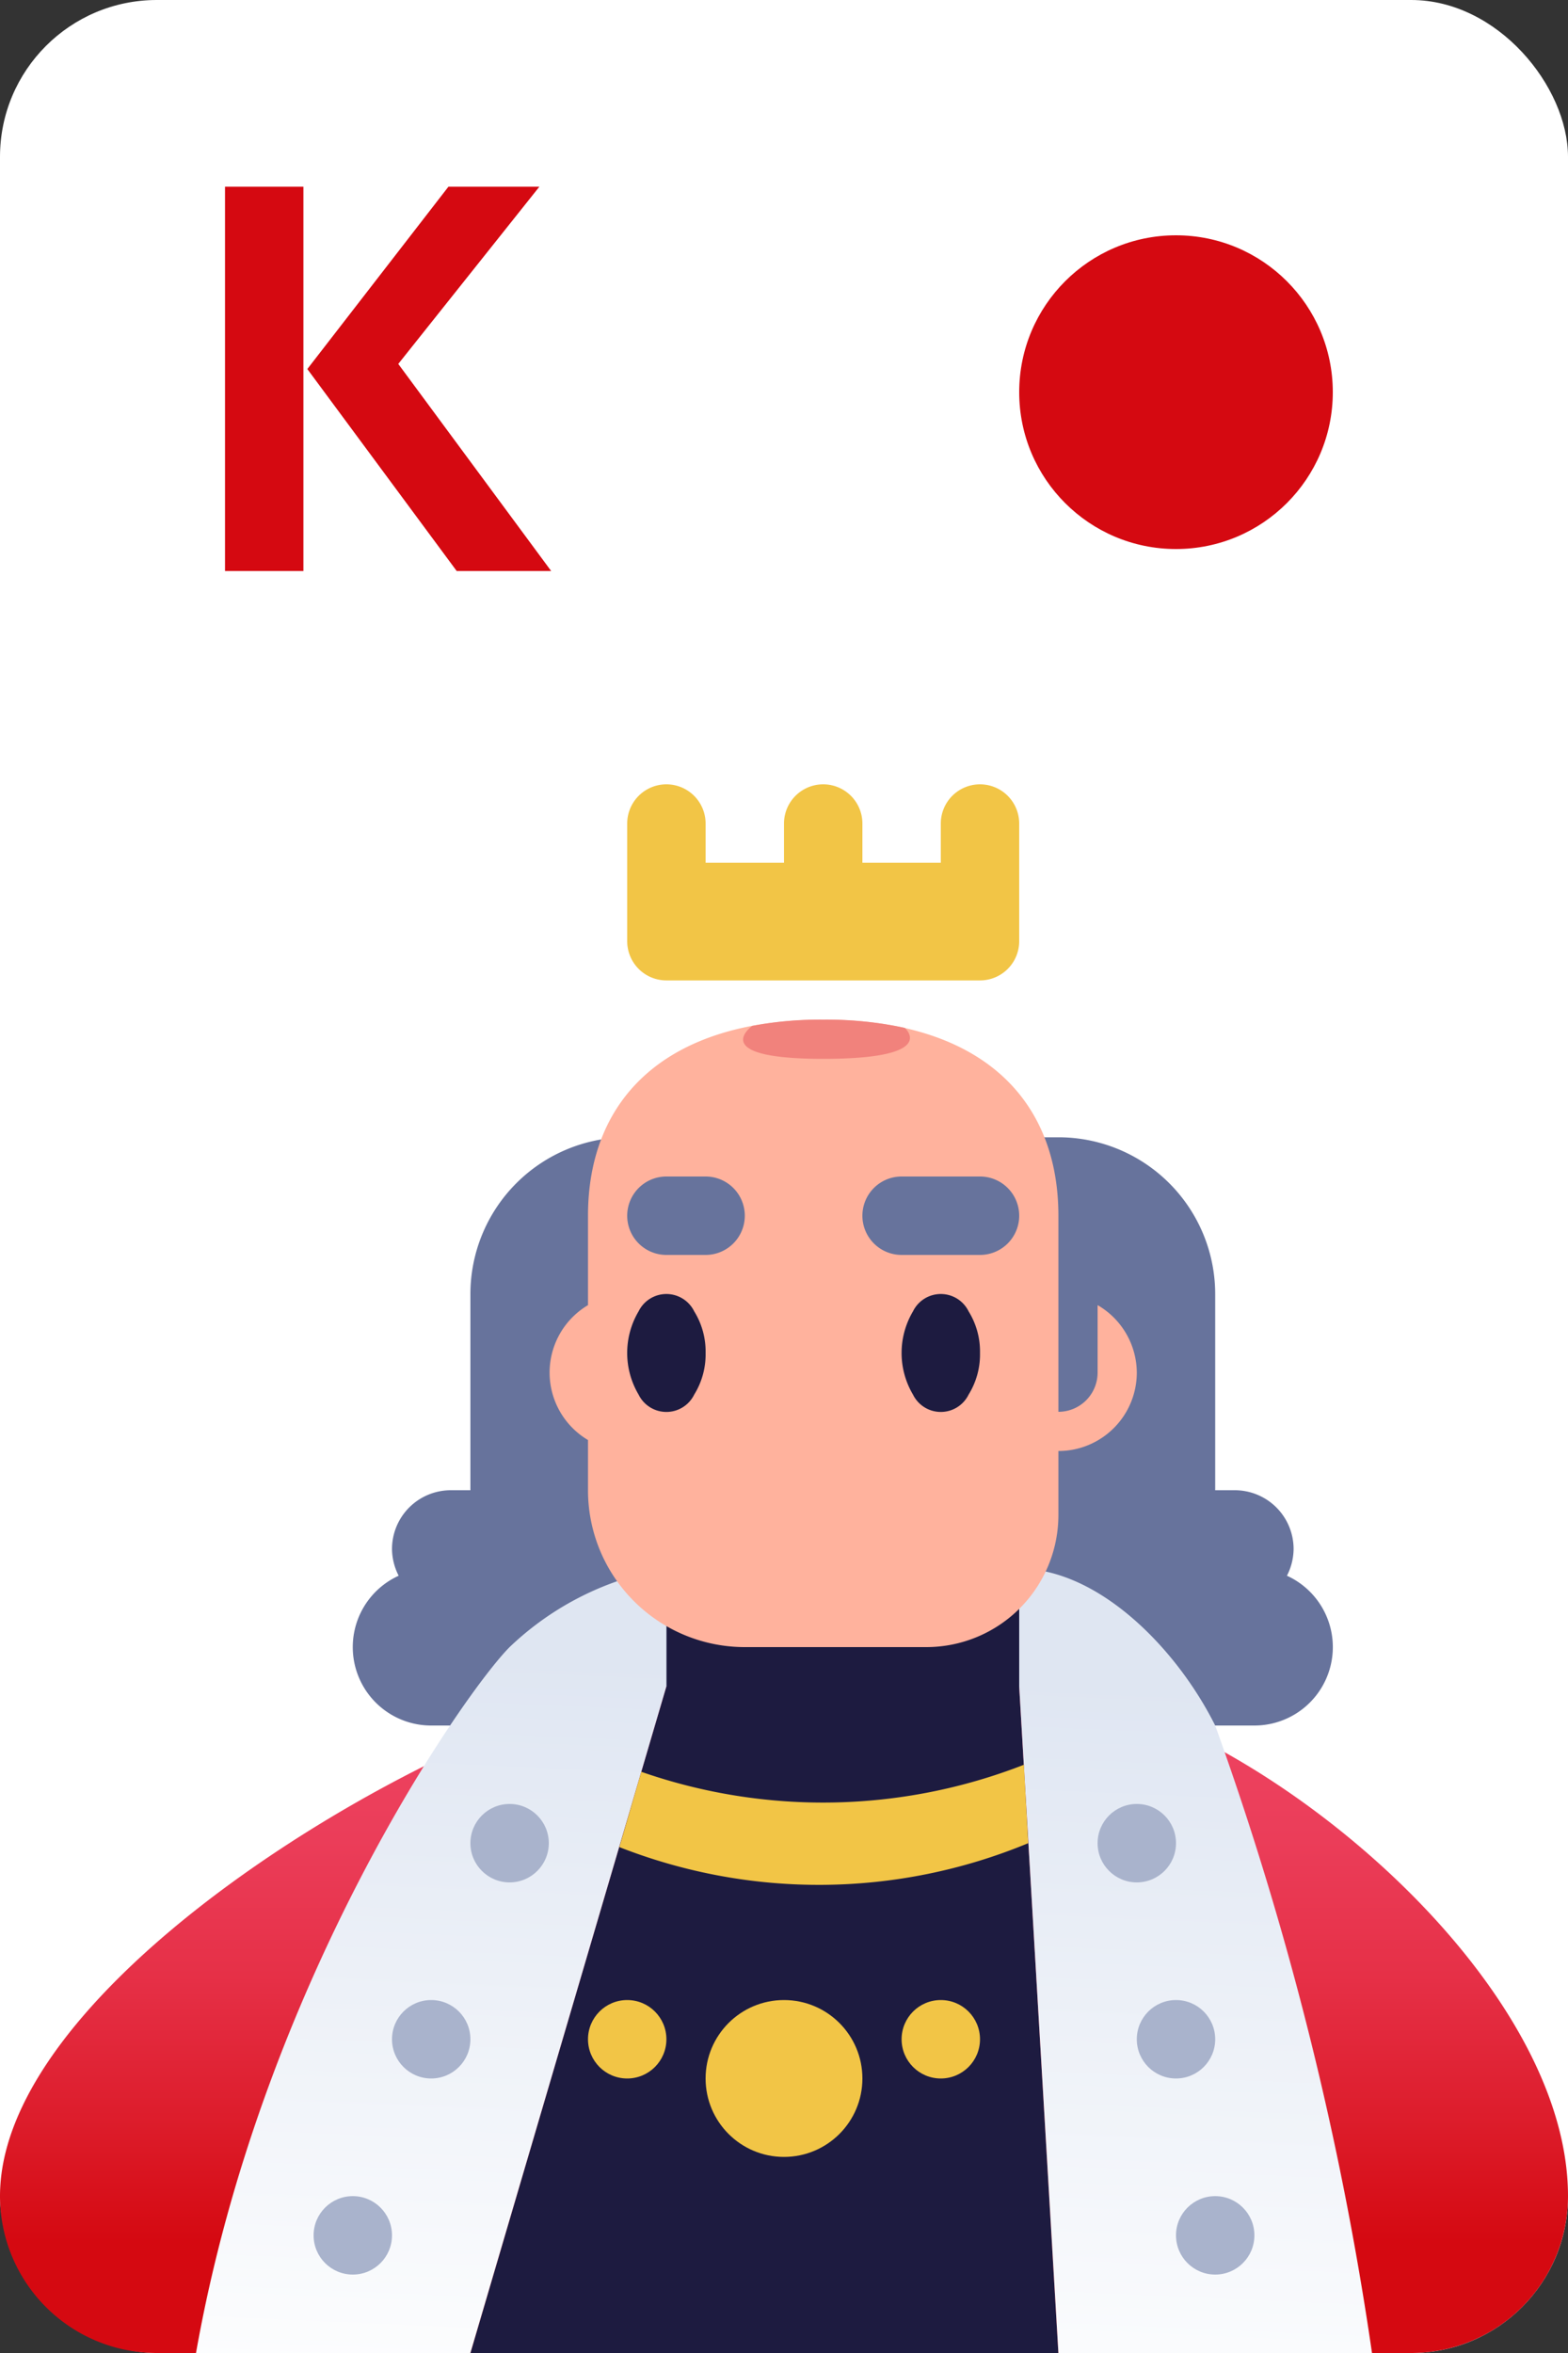 <svg xmlns="http://www.w3.org/2000/svg" viewBox="0 0 40 60"><rect x="0" y="0" width="40" height="60" fill="#333333" stroke="none"/><defs><linearGradient id="svg_card_diamonds_king_1" x1="20" y1="44.38" x2="20" y2="57.15" gradientUnits="userSpaceOnUse"><stop offset="0" stop-color="#ed425f"/><stop offset=".2" stop-color="#eb3d59"/><stop offset=".47" stop-color="#e63047"/><stop offset=".78" stop-color="#dc1b29"/><stop offset="1" stop-color="#d50911"/></linearGradient><linearGradient id="b" x1="19.89" y1="62.51" x2="20.77" y2="42.58" gradientUnits="userSpaceOnUse"><stop offset="0" stop-color="#fff"/><stop offset="1" stop-color="#dfe6f2"/></linearGradient></defs><rect width="40" height="60" rx="4" fill="#fff"/><path d="M5.74 14.56v-9.8h2v9.8zm5.91 0L7.84 9.41l3.6-4.65h2.32l-3.6 4.52 3.9 5.28z" fill="#d50911"/><circle cx="30" cy="10" r="4" fill="#d50911"/><path d="M32.83 40.18a1.52 1.52 0 00.17-.68 1.5 1.5 0 00-1.5-1.5H31v-5a4 4 0 00-4-4H16a4 4 0 00-4 4v5h-.5a1.5 1.5 0 00-1.5 1.5 1.52 1.52 0 00.17.68A2 2 0 0011 44h21a2 2 0 00.83-3.82z" fill="#67739c"/><path d="M0 56a4 4 0 004 4h32a4 4 0 004-4c0-6-9-13-14-13h-9c-4 0-17 7-17 13z" fill="url(#svg_card_diamonds_king_1)"/><path d="M26 43v-3h-9v3l-5 17h15l-1-17z" fill="#1d1b40"/><path d="M25 20a1 1 0 00-1 1v1h-2v-1a1 1 0 00-2 0v1h-2v-1a1 1 0 00-2 0v3a1 1 0 001 1h8a1 1 0 001-1v-3a1 1 0 00-1-1z" fill="#f2c546"/><path d="M26 43v-3c2 0 4 2 5 4a82.16 82.16 0 014 16h-8zM12 60l5-17v-3a7.58 7.58 0 00-4 2c-1.11 1.11-6.32 8.5-8 18z" fill="url(#b)"/><path d="M28 33.28V35a1 1 0 01-1 1v-5c0-3-2-5-6-5s-6 2-6 5v2.28a2 2 0 000 3.44V38a4 4 0 004 4h4.63A3.37 3.37 0 0027 38.63V37a2 2 0 002-2 2 2 0 00-1-1.72z" fill="#ffb29d"/><path d="M21 26a9.24 9.24 0 00-1.81.16S18 27 21 27s2.08-.79 2.08-.79A9.44 9.44 0 0021 26z" fill="#f1827c"/><path d="M18 34.5a1.94 1.94 0 01-.29 1.06.79.79 0 01-1.42 0 2.08 2.08 0 010-2.12.79.79 0 011.42 0A1.94 1.94 0 0118 34.5zm7 0a1.94 1.94 0 01-.29 1.06.79.79 0 01-1.42 0 2.08 2.08 0 010-2.12.79.79 0 011.42 0A1.94 1.94 0 0125 34.5z" fill="#1d1b40"/><path d="M18 32h-1a1 1 0 01-1-1 1 1 0 011-1h1a1 1 0 011 1 1 1 0 01-1 1zm7 0h-2a1 1 0 01-1-1 1 1 0 011-1h2a1 1 0 011 1 1 1 0 01-1 1z" fill="#67739c"/><path d="M26.23 47a13.94 13.94 0 01-10.43.1l.56-1.92a14.09 14.09 0 009.76-.18z" fill="#f2c546"/><circle cx="31" cy="57" r="1" fill="#a9b3cc"/><circle cx="9" cy="57" r="1" fill="#a9b3cc"/><circle cx="30" cy="52" r="1" fill="#a9b3cc"/><circle cx="11" cy="52" r="1" fill="#a9b3cc"/><circle cx="29" cy="47" r="1" fill="#a9b3cc"/><circle cx="13" cy="47" r="1" fill="#a9b3cc"/><circle cx="20" cy="53" r="2" fill="#f2c546"/><circle cx="24" cy="52" r="1" fill="#f2c546"/><circle cx="16" cy="52" r="1" fill="#f2c546"/></svg>
